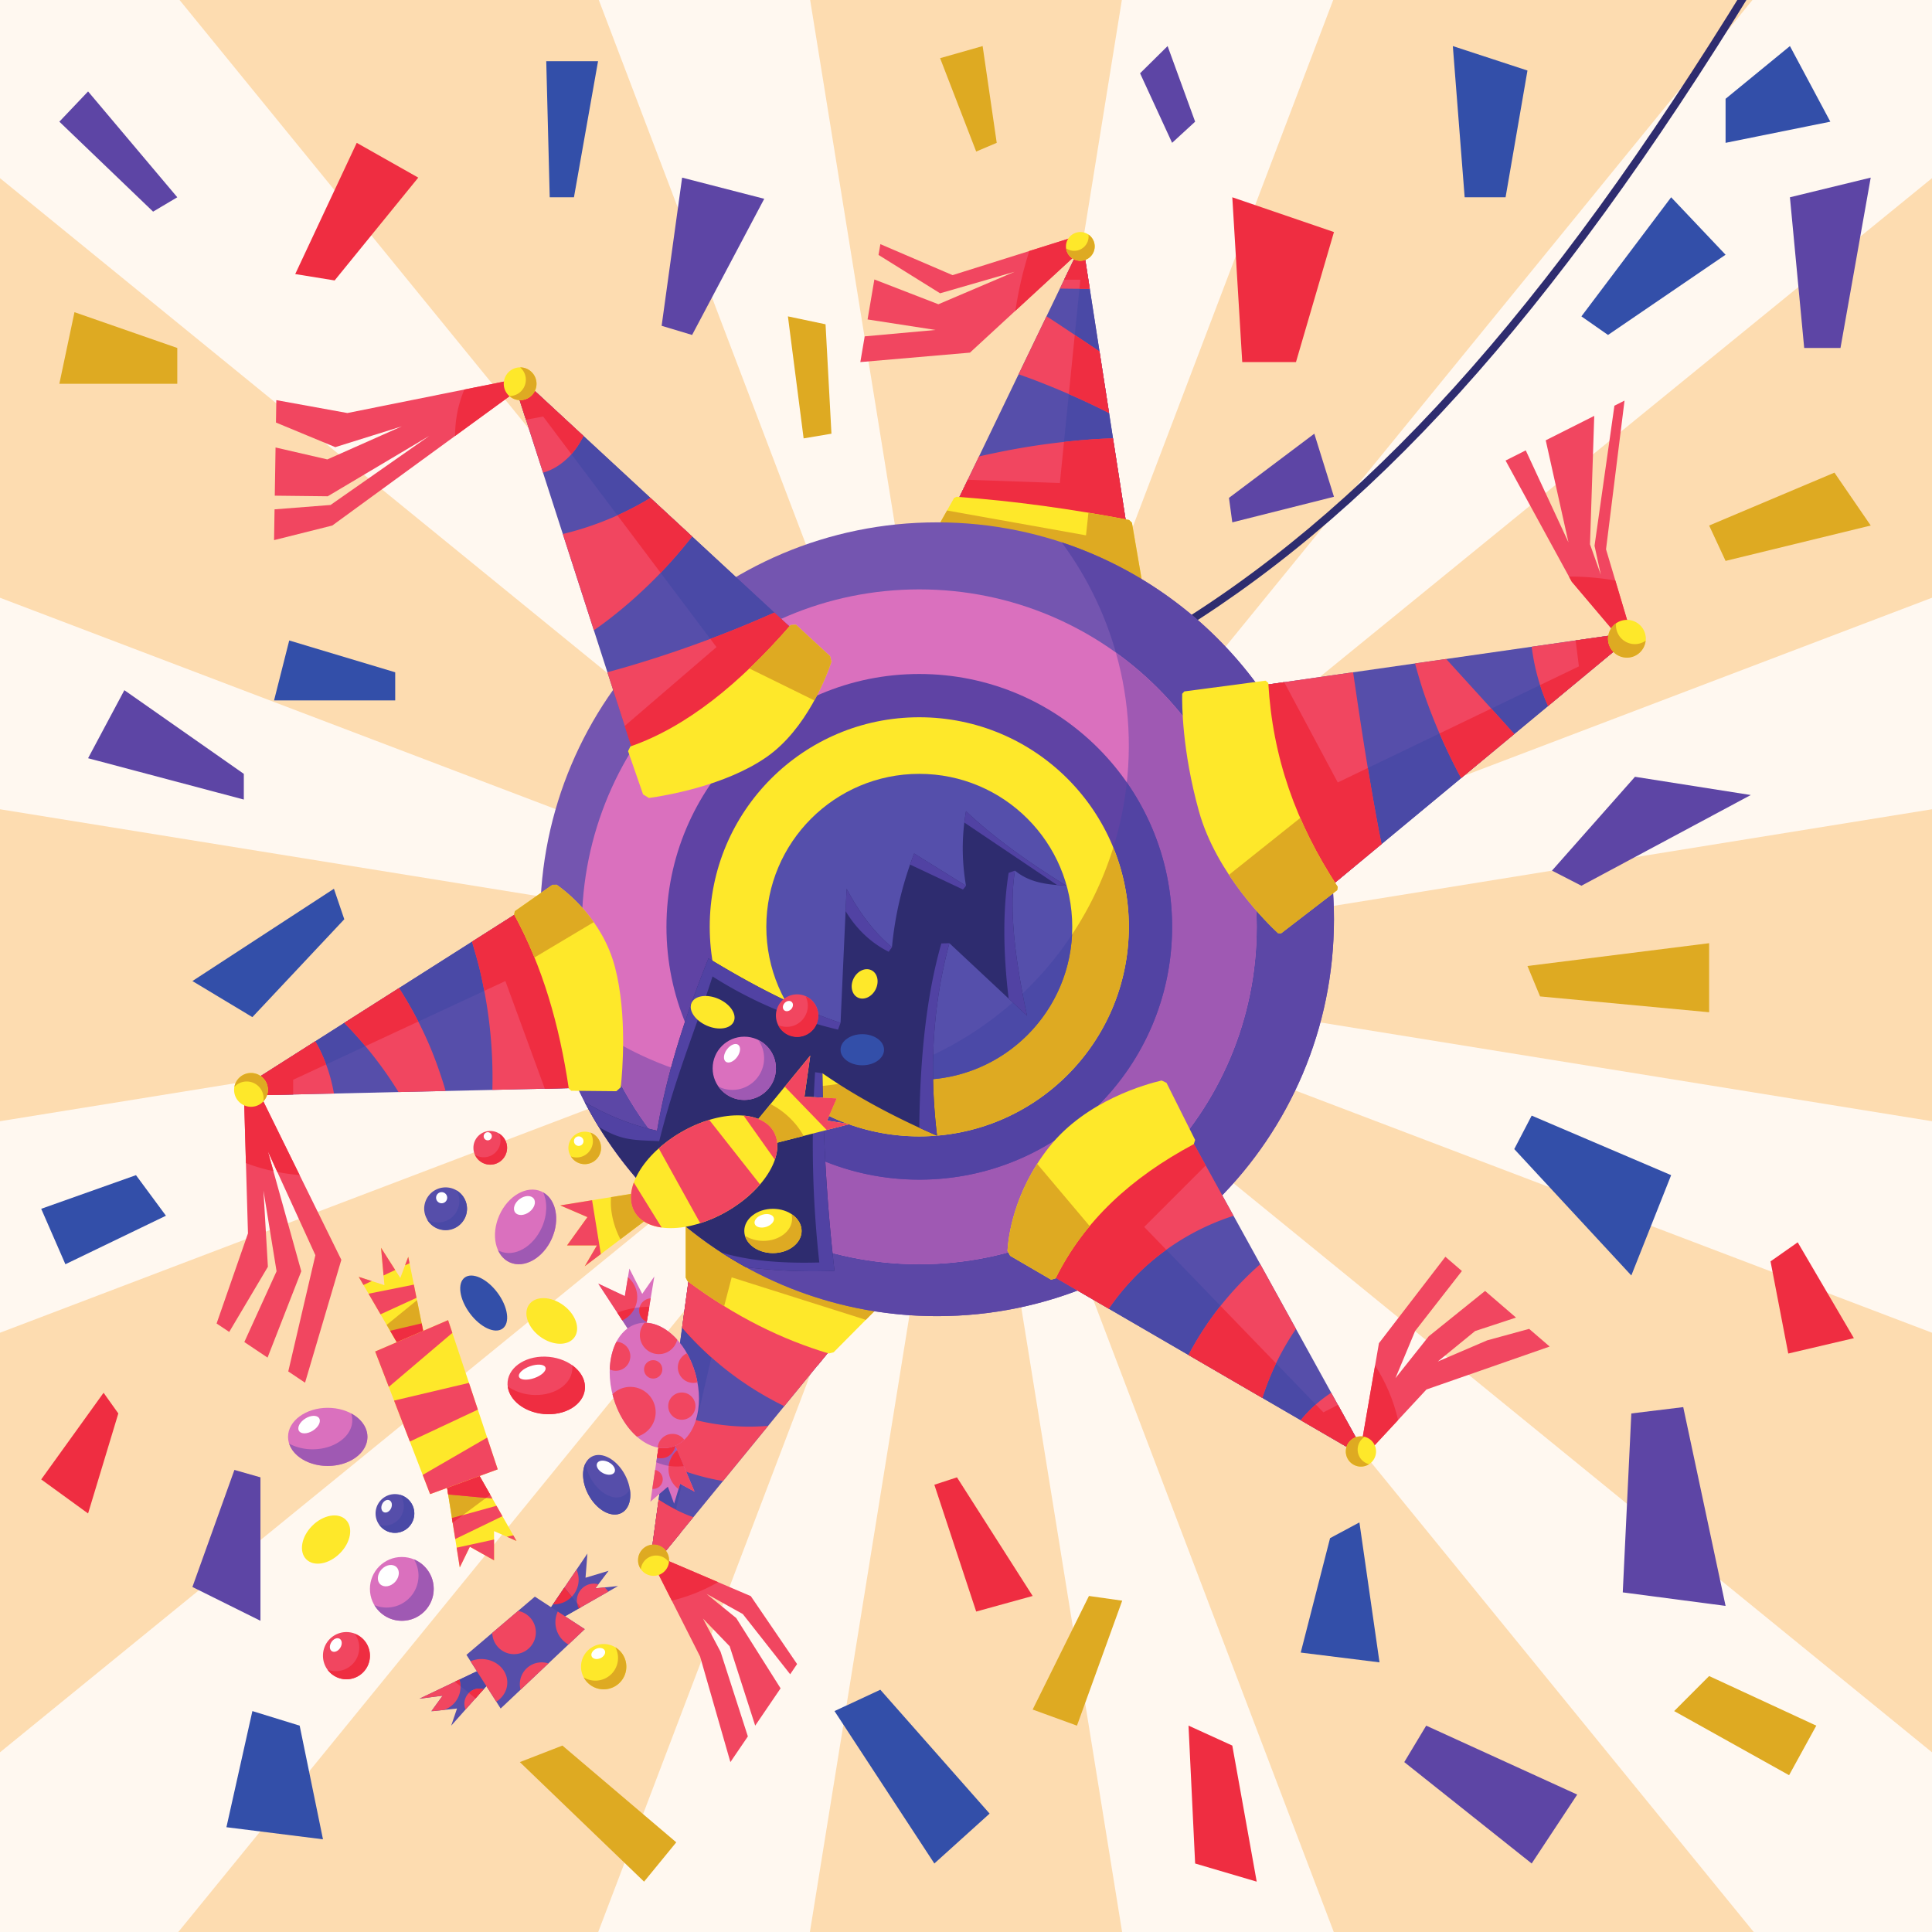 <svg xmlns="http://www.w3.org/2000/svg" height="666.667" width="666.667"><path d="M666.667 666.667H0V0h666.667v666.667" fill="#f7f7f6"/><path d="M666.667 666.667H0V0h666.667v666.667" fill="#fff8f0"/><path d="M333.333-93.665H264.43l68.904 426.734 68.904-426.734h-68.904M119.966-36.493L60.293-2.043l273.04 335.112L179.64-70.945l-59.673 34.452" fill="#fddcb0"/><path d="M-36.23 119.703l-34.453 59.672 404.016 153.694L-1.779 60.03l-34.452 59.674M-93.403 333.07v68.905l426.736-68.906-426.736-68.902v68.902" fill="#fddcb0"/><path d="M-36.23 546.439l34.451 59.673 335.112-273.043-404.016 153.696 34.452 59.674M119.965 702.635l59.674 34.451L333.333 333.07 60.293 668.181l59.672 34.454" fill="#fddcb0"/><path d="M333.333 759.807h68.904l-68.904-426.738-68.904 426.736 68.904.002" fill="#fddcb0"/><path d="M546.701 702.635l59.674-34.454L333.333 333.07l153.695 404.017 59.673-34.451M702.897 546.439l34.452-59.674L333.333 333.07l335.112 273.043 34.452-59.673M760.07 333.07v-68.903l-426.737 68.902 426.736 68.906v-68.906" fill="#fddcb0"/><path d="M702.897 119.703l-34.452-59.674-335.112 273.04L737.35 179.375l-34.452-59.672M546.701-36.493l-59.673-34.452-153.695 404.014L606.375-2.043 546.7-36.493" fill="#fddcb0"/><path d="M602.996-5.668c-69.704 113.565-132.425 182.94-203.37 224.943l1.36 2.293c71.337-42.235 134.34-111.887 204.283-225.84l-2.273-1.396" fill="#2e2c6f"/><path d="M371.35 87.9h2.87l19.18 123.507-74.137-15.404L371.349 87.9" fill="#564eaa"/><path d="M329.765 198.184l63.635 13.223L374.22 87.9h-2.87l-4.149 8.607h5.584l-7.06 70.174-31.79-1.13-13.954 28.958 9.784 3.675" fill="#4a49a6"/><path d="M384.063 151.273c-5.611.123-11.223.599-16.784 1.208-7.7.843-15.356 2.044-22.94 3.612-2.174.45-4.356.906-6.527 1.411l-18.55 38.499 74.138 15.404-9.337-60.134M376.047 99.668L374.22 87.9h-2.87l-5.625 11.673c3.439.07 6.882.087 10.322.095M356.304 130.895c3.047 1.15 6.07 2.365 9.076 3.62a257.675 257.675 0 0117.323 8.008l-3.3-21.243c-4.926-3.31-9.86-6.604-14.807-9.88-1.15-.76-2.304-1.536-3.495-2.23l-9.625 19.974c1.613.577 3.228 1.147 4.828 1.75" fill="#f14660"/><path d="M367.279 152.481l-.127.016-1.427 14.184-31.79-1.13-.104.216-13.85 28.742 9.784 3.675 63.635 13.223-9.337-60.134c-5.611.123-11.223.599-16.784 1.208M368.812 135.988a258.311 258.311 0 0113.89 6.535l-3.3-21.243c-2.84-1.908-5.69-3.799-8.537-5.697l-2.053 20.405M372.785 96.507l-.317 3.144c1.193.008 2.385.014 3.579.017L374.22 87.9h-2.87l-4.149 8.607h5.584" fill="#ef2d41"/><path d="M318.903 190.144l10.309-18.295.82-.432c19.95 1.452 39.81 4.232 59.6 8.019.355.353.613.615.967.967l5.012 29.208c-.651.574-.855.756-1.504 1.332l-74.45-19.095-.754-1.704" fill="#fee82a"/><path d="M318.903 190.144l.754 1.704 74.45 19.095c.649-.576.853-.758 1.504-1.332l-5.011-29.208a662.12 662.12 0 01-.968-.967c-4.68-.896-9.363-1.73-14.052-2.51l-.84 7.803-47.952-8.576-7.885 13.991" fill="#deaa22"/><path d="M370.175 81.9l-41.478 13.043-24.912-10.696-.633 3.724 21.241 13.233 25.696-7.421-26.282 11.204-22.092-8.552-2.344 13.793 23.457 3.628-24.45 2.21-1.507 8.877 37.826-3.262L371.35 87.9l-1.174-6" fill="#f14660"/><path d="M370.175 81.9l-15.008 4.719c-.8 2.533-1.551 5.08-2.203 7.654-1.08 4.275-1.928 8.606-2.595 12.963L371.35 87.9l-1.174-6" fill="#ef2d41"/><path d="M367.828 85.03a4.957 4.957 0 119.914.001 4.957 4.957 0 01-9.914-.002" fill="#fee82a"/><path d="M375.57 80.932c.03.219.067.436.067.663a4.956 4.956 0 01-7.742 4.097c.326 2.421 2.38 4.295 4.89 4.295a4.956 4.956 0 002.786-9.055" fill="#deaa22"/><path d="M323.685 420.39l-95.641 116.85-3.255-1.616 20.68-151.437c34.763 4.06 59.622 17.246 78.216 36.202" fill="#564eaa"/><path d="M241.981 409.727L224.79 535.624l3.255 1.616 6.82-8.333-2.836-2.747 15.012-64.433 35.15 9.361 26.451-32.319-66.66-29.042" fill="#4a49a6"/><path d="M295.03 455.4c-2.743-1.343-5.486-2.685-8.227-4.03-13.136-6.438-26.272-12.878-39.414-19.306-2.642-1.293-5.285-2.587-7.928-3.879l-4.086 29.926c.904 1.049 1.828 2.08 2.77 3.094a109.546 109.546 0 007.347 7.164l1.548-6.642 35.148 9.361 12.841-15.688M234.49 488.44a77.315 77.315 0 01-3.109-1.09l-2.366 17.331a77.806 77.806 0 007.325 2.972l4.09-17.552a79.138 79.138 0 01-5.94-1.661M232.028 526.16l1.216-5.22a60.555 60.555 0 01-5.977-3.46l-2.478 18.144 3.255 1.616 6.82-8.333-2.836-2.747" fill="#ef2d41"/><path d="M236.961 522.67c-3.389-1.406-6.628-3.167-9.694-5.19l-2.478 18.144 3.255 1.616 11.221-13.71c-.769-.28-1.545-.546-2.304-.86M286.803 451.37c-13.136-6.438-26.272-12.878-39.414-19.306-2.642-1.293-5.285-2.587-7.928-3.879l-4.086 29.926a108.848 108.848 0 0014.78 14.205 110.846 110.846 0 0020.478 12.89L295.03 455.4c-2.742-1.343-5.485-2.685-8.226-4.03M256.263 492.252a79.487 79.487 0 01-21.772-3.812 77.315 77.315 0 01-3.11-1.09l-2.366 17.331a77.573 77.573 0 008.425 3.376 80.448 80.448 0 0012.04 2.992l15.585-19.041c-2.914.237-5.842.344-8.802.244" fill="#f14660"/><path d="M237.199 442.025c16.754 12.54 32.945 20.264 48.789 25.022l1.679-.426c4.39-4.422 27.714-27.922 27.596-27.95-.116-.03-62.17-29.816-75.959-36.436l-2.693 1.696v36.921l.588 1.173" fill="#fee82a"/><path d="M305.663 448.463l4.364-12.294c-15.26-7.31-59.364-28.481-70.723-33.933l-2.693 1.695v36.921l.588 1.173a174.582 174.582 0 0012.688 8.667l2.593-9.923 46.281 14.666c2.302-2.322 4.683-4.728 6.902-6.972" fill="#deaa22"/><path d="M248.653 569.986l-6.086-11.478 9.218 9.564 8.808 27.39 8.76-12.877-15.308-24.25-10.26-8.349 12.522 6.957 16.352 20.785 2.393-3.519-15.976-23.44-32.437-13.85-1.85 1.502 16.796 33.21 10.451 36.41 6.028-8.862-9.41-29.193" fill="#f14660"/><path d="M226.639 536.919l-1.85 1.502 7.038 13.916c1.24-.309 2.458-.658 3.642-1.024a60.625 60.625 0 0012.318-5.364l-21.148-9.03" fill="#ef2d41"/><path d="M220.176 538.421a5.347 5.347 0 015.348-5.348 5.346 5.346 0 015.347 5.348 5.347 5.347 0 11-10.695 0" fill="#fee82a"/><path d="M226.404 536.757c1.827 0 3.437.922 4.401 2.318.027-.216.066-.43.066-.654a5.349 5.349 0 10-10.696 0 5.33 5.33 0 00.946 3.031c.327-2.643 2.554-4.695 5.283-4.695" fill="#deaa22"/><path d="M186.393 317.204c0-75.639 61.318-136.957 136.956-136.957 75.64 0 136.956 61.318 136.956 136.957 0 75.64-61.316 136.956-136.956 136.956-75.638 0-136.956-61.316-136.956-136.956" fill="#7455b0"/><path d="M366.34 187.14c18.687 25.253 27.313 57.861 21.277 91.213-11.605 64.128-72.998 106.707-137.126 95.103-24.38-4.412-45.64-16.027-61.998-32.245C199.843 405.4 255.9 454.16 323.35 454.16c75.64 0 136.956-61.316 136.956-136.956 0-60.62-39.388-112.033-93.965-130.064" fill="#5c47a6"/><path d="M200.777 319.812c0-64.304 52.13-116.435 116.435-116.435 64.304 0 116.435 52.131 116.435 116.435 0 64.307-52.131 116.435-116.435 116.435-64.305 0-116.435-52.128-116.435-116.435" fill="#da70be"/><path d="M433.647 319.812c0-38.992-19.171-73.505-48.598-94.635 4.767 16.772 5.883 34.86 2.568 53.176-11.605 64.128-72.998 106.707-137.126 95.103-16.243-2.941-31.091-9.092-44.038-17.656 15.162 46.69 59.015 80.447 110.759 80.447 64.304 0 116.435-52.13 116.435-116.435" fill="#9f59b3"/><path d="M229.97 319.812c0-48.183 39.06-87.243 87.242-87.243 48.183 0 87.241 39.06 87.241 87.243 0 48.184-39.058 87.244-87.241 87.244s-87.243-39.06-87.243-87.244" fill="#5f43a4"/><path d="M404.453 319.812c0-18.524-5.789-35.688-15.634-49.813a120.347 120.347 0 01-1.202 8.354c-11.605 64.128-72.998 106.707-137.126 95.103-.82-.15-1.627-.327-2.44-.492 15.95 20.724 40.988 34.092 69.161 34.092 48.183 0 87.241-39.06 87.241-87.244" fill="#5243a3"/><path d="M244.9 319.812c0-39.936 32.375-72.31 72.312-72.31 39.936 0 72.31 32.374 72.31 72.31 0 39.937-32.374 72.312-72.31 72.312-39.937 0-72.312-32.375-72.312-72.312" fill="#fee82a"/><path d="M389.523 319.812a72.092 72.092 0 00-5.363-27.34c-15.41 49.627-61.727 83.199-113.243 82.881 12.543 10.467 28.68 16.771 46.295 16.771 39.936 0 72.31-32.375 72.31-72.312" fill="#deaa22"/><path d="M264.43 319.812c0-29.15 23.631-52.783 52.782-52.783 29.15 0 52.783 23.632 52.783 52.783 0 29.15-23.632 52.783-52.783 52.783-29.15 0-52.783-23.632-52.783-52.783" fill="#554fab"/><path d="M369.927 322.473c-15.57 23.504-39.147 40.691-66.155 48.39a52.862 52.862 0 0013.44 1.732c28.257 0 51.328-22.206 52.715-50.122" fill="#4b49a7"/><path d="M367.957 305.639c-13.286-8.252-25.213-16.76-34.624-25.739-1.352 7.853-1.62 16.288 0 25.739l-17.897-11.131c-3.759 9.785-6.528 20.39-7.65 32.348-6.365-5.31-11.423-12.23-15.654-20.175l-2.087 46.262c-14.417-4.742-29.742-12.635-45.565-22.258-7.828 19.438-14.304 39.15-17.739 59.475-8.684-1.864-16.996-5.19-24.968-9.853a137.567 137.567 0 0055.692 56.986c10.474 1.218 20.646 1.644 30.494 1.215-2.634-22.66-3.874-45.392-4.174-68.173 11.755 8.19 25.119 15.256 39.564 21.565-2.8-23.192-1.445-45.353 4.262-66.436l26.782 25.044c-3.986-18.796-6.304-36.243-4.173-50.087 5.345 4.391 11.541 4.808 17.737 5.218" fill="#2e2c6f"/><path d="M257.465 437.293c10.474 1.218 20.646 1.644 30.494 1.215-2.634-22.66-3.874-45.392-4.174-68.173l-2.522-.348c-1.384 21.53-1.018 43.393 1.456 65.652-12.234.341-23.734-.418-33.739-3.423 2.763 1.79 5.59 3.485 8.485 5.077M354.393 350.508c-3.986-18.796-6.304-36.243-4.173-50.087l-2.175.783c-2.089 13.173-1.853 27.775 0 43.368l6.348 5.936M323.35 391.9c-2.8-23.192-1.446-45.353 4.26-66.436l-2.782.088c-5.195 18.059-7.376 39.675-7.616 63.581 2.024.936 4.067 1.862 6.137 2.767M291.784 314.4c3.773 6.193 8.69 10.917 14.87 14.021l1.131-1.565c-6.364-5.31-11.422-12.23-15.653-20.175l-.348 7.719M290.045 352.943c-14.417-4.742-29.742-12.635-45.565-22.258-7.828 19.438-14.304 39.15-17.739 59.475-8.684-1.864-16.996-5.19-24.968-9.853a137.103 137.103 0 004.862 8.566c7.837 4.675 11.598 4.49 20.845 4.896 5.396-21.717 12.501-38.48 18.39-56.826 13.473 8.56 27.9 14.692 43.305 18.348l.87-2.348M333.333 279.9a79.057 79.057 0 00-.564 3.939l32.03 21.569c1.05.09 2.104.16 3.158.23-13.286-8.251-25.213-16.76-34.624-25.738M333.333 305.639l-17.897-11.131a133.57 133.57 0 00-1.4 3.824l18.27 8.61 1.027-1.303" fill="#5142a3"/><path d="M191.61 306.681L87.09 373.117l1.337 4.836 123.533-2.836c-.03-31.208-4.454-56.95-20.348-68.436" fill="#564eaa"/><path d="M191.61 306.681L87.09 373.117l1.337 4.836 12.731-.292v-5.066l73.236-34.068 13.599 37.141 23.967-.55c-.03-31.209-4.454-56.951-20.348-68.437" fill="#4a49a6"/><path d="M146.953 357.915a133.645 133.645 0 00-9.264-16.959l-18.888 12.004c7.096 7.224 13.407 15.248 18.708 23.867l16.251-.374c-.656-2.4-1.46-4.774-2.252-7.081a127.586 127.586 0 00-4.555-11.457M115.17 376.97c-.871-4.797-2.335-9.482-4.405-13.9a49.248 49.248 0 00-1.975-3.747L87.09 373.117l1.337 4.836 26.8-.614c-.022-.123-.033-.247-.055-.368M211.959 375.117c-.03-31.208-4.454-56.95-20.348-68.436l-28.732 18.263c1.01 3.47 2.053 6.932 2.869 10.464 1.204 5.22 2.164 10.5 2.861 15.813a160.096 160.096 0 011.288 24.862l42.062-.966" fill="#f14660"/><path d="M165.748 335.408c.497 2.16.944 4.33 1.357 6.51l7.288-3.391 13.599 37.141 23.967-.55c-.03-31.209-4.454-56.951-20.348-68.437l-28.732 18.263c1.01 3.47 2.053 6.932 2.869 10.464M101.157 372.595l11.358-5.283a54.576 54.576 0 00-1.75-4.241 49.248 49.248 0 00-1.975-3.748L87.09 373.117l1.337 4.836 12.731-.292v-5.066M126.086 360.999l18.24-8.487a135.108 135.108 0 00-6.637-11.556l-18.888 12.004a137.111 137.111 0 017.285 8.039" fill="#ef2d41"/><path d="M177.401 315.544c9.852 18.093 15.568 37.941 18.872 60.095l.856.749 15.546.15c.586-.52.942-.833 1.528-1.351.57-5.308 2.266-25.09-1.984-41.418-4.318-16.59-16.951-26.252-20.134-28.465-.534.004-.917.005-1.45.01l-12.97 9.091c-.101.438-.162.704-.264 1.139" fill="#fee82a"/><path d="M204.89 318.203c-5.06-7.159-10.802-11.506-12.806-12.899-.533.004-.916.005-1.45.01l-12.967 9.091c-.103.438-.164.704-.267 1.139a146.928 146.928 0 017.025 14.865l20.464-12.206" fill="#deaa22"/><path d="M88.567 375.361l-4.435.722 1.435 49.512-10.826 31.1 4.352 2.913 13.348-22.49-1.526-26.262 4.521 27.815-11.126 24.428 8.015 5.361 11.633-29.79-11.517-41.38 16.387 35.827-9.357 40.124 5.792 3.876 12.522-42.39-29.218-59.366" fill="#f14660"/><path d="M84.132 376.083l.732 25.252a63.622 63.622 0 007.352 2.302c.704.175 1.414.319 2.123.472l-1.898-6.818 3.254 7.114c2.55.498 5.124.85 7.708 1.102L88.567 375.36l-4.435.722" fill="#ef2d41"/><path d="M80.78 376.083a5.83 5.83 0 1111.661 0 5.83 5.83 0 01-11.661 0" fill="#fee82a"/><path d="M82.63 373.75a5.832 5.832 0 017.768 2.765 5.784 5.784 0 01.457 3.544 5.802 5.802 0 001.586-3.976 5.83 5.83 0 00-5.83-5.831c-2.864 0-5.232 2.067-5.726 4.787a5.777 5.777 0 011.745-1.288" fill="#deaa22"/><path d="M401.275 375.361c-26.168 6.986-46.038 22.592-52.46 56.599l118.593 68.893 1.68-2.641-67.813-122.85" fill="#564eaa"/><path d="M469.088 498.212l-7.416-13.436-5.017 2.573-61.827-63.972 21.232-21.232-14.785-26.784c-26.168 6.984-46.038 22.592-52.46 56.599l118.594 68.893 1.679-2.641" fill="#4a49a6"/><path d="M401.275 375.361c-26.168 6.984-46.038 22.592-52.46 56.599l33.782 19.625a84.552 84.552 0 014.294-5.722 83.464 83.464 0 0111.67-11.623 82.997 82.997 0 0127.095-14.71zm33.598 60.868c-.856.751-1.701 1.512-2.533 2.29-7.012 6.553-13.181 13.996-18.265 22.14a104.175 104.175 0 00-3.959 6.912l25.473 14.798c1.442-4.46 3.172-8.821 5.272-13.034a92.46 92.46 0 016.334-10.786zm13.964 53.836a45.5 45.5 0 018.099-7.784c.79-.59 1.601-1.148 2.428-1.686l9.724 17.617-1.679 2.641-18.572-10.788" fill="#f14660"/><path d="M421.172 450.636a108.354 108.354 0 00-7.097 10.023 104.175 104.175 0 00-3.959 6.912l25.473 14.798a94.577 94.577 0 014.742-11.91l-19.159-19.823M386.89 445.863a83.464 83.464 0 0111.671-11.623 83.057 83.057 0 013.896-2.967l-7.629-7.896 21.232-21.232-14.785-26.784c-26.168 6.984-46.038 22.592-52.46 56.599l33.782 19.625a84.552 84.552 0 014.294-5.722M461.672 484.776l-5.017 2.573-2.606-2.694a45.313 45.313 0 00-5.212 5.41l18.572 10.788 1.679-2.641-7.416-13.436" fill="#ef2d41"/><path d="M364.24 441.121c9.85-19.856 26.127-34.813 47.695-46.316l.465-1.449-9.876-19.717-1.687-.794c-5.129 1.184-26.006 6.839-38.749 22.88-12.459 15.684-14.196 31.559-14.439 35.892l.924 1.714 14.147 8.252 1.52-.462" fill="#fee82a"/><path d="M357.892 401.61c-8.673 13.598-10.03 26.217-10.243 30.007l.924 1.714 14.147 8.252 1.52-.462c3.239-6.528 7.184-12.516 11.77-18.036l-18.118-21.474" fill="#deaa22"/><path d="M527.656 458.548l-14.481 3.96-17.043 7.304 12.87-10.513 14.122-4.651-10.676-9.192-19.445 15.661-11.48 14.435 6.782-16.253 16.15-20.722-5.707-4.912-22.924 29.828-6.213 35.924 3.617.502 18.992-20.456 42.517-14.82-7.081-6.095" fill="#f14660"/><path d="M482.432 490.005c-1.51-6.669-4.235-13.056-7.939-18.822l-4.882 28.234 3.617.502 9.204-9.914" fill="#ef2d41"/><path d="M464.395 500.853a5.216 5.216 0 1110.432 0 5.216 5.216 0 01-10.432 0" fill="#fee82a"/><path d="M468.481 500.201c0-1.846.966-3.46 2.412-4.386a5.223 5.223 0 00-1.282-.178 5.216 5.216 0 000 10.432c1.034 0 1.993-.309 2.804-.829-2.258-.573-3.934-2.603-3.934-5.039" fill="#deaa22"/><path d="M409.175 240.247l149.48-21.391 1.302 3.39-117.652 97.566c-22.858-26.501-32.252-53.025-33.13-79.565" fill="#564eaa"/><path d="M442.305 319.812l117.652-97.565-1.302-3.391-14.956 2.14 1.129 8.947-83.21 40.056-18.49-34.611-33.953 4.859c.878 26.54 10.272 53.064 33.13 79.565" fill="#4a49a6"/><path d="M516.672 246.79c-4.668-5.145-9.345-10.28-14.021-15.415-1.207-1.326-2.412-2.659-3.626-3.986l-10.74 1.538c.58 2.196 1.214 4.378 1.875 6.564 1.13 3.737 2.465 7.422 3.884 11.058a198.043 198.043 0 009.941 21.563c.068.127.143.25.212.376l18.323-15.195c-1.947-2.17-3.89-4.344-5.848-6.504M469.267 247.852c-.807-5.285-1.563-10.579-2.356-15.867l-57.736 8.262c.878 26.54 10.272 53.064 33.13 79.565l34.432-28.553c-.492-2.362-.954-4.731-1.396-7.102-2.237-12.066-4.225-24.173-6.074-36.305M558.655 218.856l-30.123 4.31c.745 5.98 2.201 11.886 4.408 17.494.392.996.81 1.98 1.248 2.959l25.77-21.372-1.303-3.391" fill="#f14660"/><path d="M516.672 246.79l-2.084-2.29-17.843 8.588a197.634 197.634 0 007.24 15.024c.068.127.143.25.212.376l12.06-10 6.263-5.195c-1.947-2.17-3.89-4.344-5.848-6.504M544.828 229.943l-13.404 6.453a68.9 68.9 0 001.516 4.264c.392.996.81 1.98 1.248 2.959l25.77-21.372-1.303-3.391-14.956 2.14 1.129 8.947M475.341 284.157a1013.924 1013.924 0 01-3.349-19.152L461.617 270l-18.489-34.611-33.953 4.859c.878 26.54 10.272 53.064 33.13 79.565l34.432-28.553c-.492-2.362-.954-4.731-1.396-7.102" fill="#ef2d41"/><path d="M437.644 235.657c1.472 25.592 9.433 48.24 23.973 70.375l-.186 1.123-19.35 14.889c-.408-.016-.666-.027-1.074-.041-3.29-3.047-21.314-20.486-27.31-42.103-5.826-21.01-5.84-37.015-5.761-40.507l.73-.805 28.035-3.716c.375.312.57.473.943.785" fill="#fee82a"/><path d="M461.617 306.032c-5.142-7.828-9.444-15.723-12.944-23.787l-24.598 19.626c7.042 10.68 14.873 18.225 16.932 20.132.408.014.666.025 1.074.041l19.35-14.89.186-1.122" fill="#deaa22"/><path d="M554.185 189.535l6.386-51.302-3.494 1.762-6.857 48.34 2.173 10-3.738-10.523 1.464-44.31-16.739 8.433 7.839 35.205-14.734-31.732-6.964 3.51 22.839 41.8 18.241 21.542 2.314-3.425-8.73-29.3" fill="#f14660"/><path d="M562.915 218.835l-5.516-18.516a91.385 91.385 0 00-13.292-1.335 87.23 87.23 0 00-2.707-.024l.96 1.757 18.241 21.543 2.314-3.425" fill="#ef2d41"/><path d="M554.872 220.421a6.52 6.52 0 1113.043 0 6.522 6.522 0 01-13.043 0" fill="#fee82a"/><path d="M564.132 222.26a6.522 6.522 0 01-6.521-6.523c0-.228.044-.445.066-.668a6.514 6.514 0 00-2.806 5.352 6.522 6.522 0 006.522 6.522c3.374 0 6.115-2.571 6.454-5.854a6.484 6.484 0 01-3.715 1.171" fill="#deaa22"/><path d="M181.87 132.421l-3.825 1.739 45.218 140.175c30.797-4.107 53.396-17.344 61.604-46.608L181.87 132.42" fill="#564eaa"/><path d="M223.263 274.335c30.797-4.107 53.396-17.344 61.604-46.608L181.87 132.42l-3.826 1.739 3.442 10.67 5.932-1.103 59.812 79.564-31.656 27.212 7.688 23.832" fill="#4a49a6"/><path d="M284.867 227.727L267.2 211.38a419.17 419.17 0 01-14.37 6.08 411.632 411.632 0 01-35.486 12.317c-2.573.764-5.16 1.483-7.75 2.188l13.668 42.37c30.797-4.107 53.396-17.344 61.604-46.608M196.585 157.367c1.976-2.051 3.512-4.412 4.751-6.935l-19.465-18.01-3.826 1.738 9.332 28.932c3.522-.91 6.764-3.187 9.208-5.725M224.02 201.627a162.389 162.389 0 0014.8-16.508l-14.393-13.32c-.483.296-.954.606-1.444.894a105.545 105.545 0 01-23.076 10.035 113.653 113.653 0 01-5.699 1.539l10.72 33.232c6.793-4.739 13.159-10.114 19.092-15.872" fill="#f14660"/><path d="M232.844 179.588l-8.417-7.79c-.483.297-.954.607-1.444.895a105.115 105.115 0 01-9.939 5.12l14.919 19.847a164.58 164.58 0 0010.857-12.541l-5.976-5.531M187.419 143.727l9.753 12.973c1.688-1.893 3.055-4.01 4.164-6.268l-19.465-18.01-3.826 1.738 3.442 10.67 5.932-1.103M267.201 211.38a419.17 419.17 0 01-14.37 6.08 394.015 394.015 0 01-7.738 2.988l2.138 2.843-31.656 27.212 7.688 23.832c30.797-4.107 53.396-17.344 61.604-46.608L267.2 211.38" fill="#ef2d41"/><path d="M217.515 257.577c19.425-6.753 37.733-21.685 55.318-41.897.719-.041 1.111-.064 1.83-.107l11.758 10.854.484 1.886c-1.585 4.718-8.534 23.31-22.476 32.978-14.176 9.83-34.792 13.27-40.514 14.065-.762-.467-1.26-.775-2.02-1.243l-5.17-14.92.79-1.616" fill="#fee82a"/><path d="M281.001 241.692c3.251-5.939 5.164-11.175 5.904-13.379l-.484-1.886-11.758-10.854c-.719.043-1.111.066-1.83.107-4.694 5.396-9.444 10.401-14.249 14.99l22.417 11.022" fill="#deaa22"/><path d="M178.828 130.681l-58.957 11.842-24.522-4.451-.125 7.733 20.473 8.486 22.956-7.174-25.695 11.412-17.873-4.121-.27 16.63 18.274.209 35.086-20.87-34.108 23.87-19.328 1.509-.172 10.621 20.087-5.036L180 133.681l-1.173-3" fill="#f14660"/><path d="M178.828 130.681l-18.608 3.738a41.187 41.187 0 00-2.219 6.992 42.13 42.13 0 00-.966 9.021L180 133.682l-1.173-3" fill="#ef2d41"/><path d="M173.828 132.421a5.651 5.651 0 015.652-5.652 5.651 5.651 0 110 11.304 5.652 5.652 0 01-5.652-5.652" fill="#fee82a"/><path d="M179.485 126.77c1.192 1.035 1.963 2.545 1.963 4.249a5.654 5.654 0 01-5.653 5.653l-.006-.001c.994.862 2.274 1.401 3.691 1.401a5.651 5.651 0 00.005-11.303" fill="#deaa22"/><path d="M258.72 389.725l20.87-25.478-2 14.174 11.13.608-3.305 7.652 7.738 1.219-31.912 8.173-2.521-6.348" fill="#fee82a"/><path d="M270.804 374.973l14.467 14.946 7.884-2.019-7.74-1.219 3.305-7.652-11.13-.608 2-14.174-8.786 10.726" fill="#f14660"/><path d="M274.575 387.957a28.499 28.499 0 00-6.082-5.454 27.717 27.717 0 00-2.614-1.518l-7.159 8.742 2.521 6.345 16.063-4.113a26.61 26.61 0 00-2.73-4.002" fill="#deaa22"/><path d="M221.35 411.377l-28.043 4.566 9.39 4.044-7.044 9.782h10.306l-4.186 7.174 23.62-17.87-4.044-7.696" fill="#fee82a"/><path d="M207.325 432.741l-3.021-18.589-10.997 1.79 9.39 4.045-7.044 9.782h10.306l-4.186 7.174 5.552-4.202" fill="#f14660"/><path d="M221.35 411.377l-10.502 1.71a23.2 23.2 0 00.217 5.422 29.276 29.276 0 003.02 9.118l11.308-8.555-4.044-7.695" fill="#deaa22"/><path d="M218.975 418.181c-4.358-7.548 2.852-19.869 16.104-27.52 13.25-7.65 27.526-7.734 31.884-.186 4.358 7.548-2.851 19.87-16.103 27.521-13.252 7.65-27.527 7.735-31.885.185" fill="#fee82a"/><path d="M256.595 384.961l10.777 15.206c1.215-3.559 1.179-6.943-.41-9.692-1.887-3.271-5.643-5.104-10.367-5.514M218.708 408.061c-1.368 3.716-1.384 7.262.267 10.12 1.746 3.026 5.102 4.803 9.332 5.382l-9.599-15.502M244.741 386.44c-3.177.964-6.449 2.365-9.662 4.221a46.581 46.581 0 00-7.766 5.614l14.308 25.801a46.475 46.475 0 009.239-4.08c4.616-2.665 8.476-5.901 11.392-9.3l-17.51-22.256" fill="#f14660"/><path d="M139.176 467.047l-15.392-26.452 8.87 2.869-1.174-12.912 6.652 10.435 2.739-7.306 6.13 30.392-7.825 2.974" fill="#fee82a"/><path d="M139.175 467.047l7.826-2.975-3.11-15.42-10.463 8.517 5.747 9.878" fill="#deaa22"/><path d="M128.277 442.05l-4.492-1.455 1.631 2.805zM131.48 430.552l.87 9.572 4.022-1.897z" fill="#f14660"/><path d="M146.747 462.81l-1.244-6.169-10.892 2.56 4.15 7.135 7.986-3.525" fill="#ef2d41"/><path d="M143.725 447.832l-.918-4.553-15.638 3.134 4.136 7.107 12.42-5.688M139.77 436.621l1.546-.73-.445-2.21z" fill="#f14660"/><path d="M152.741 503.725l5.912 37.13 3.479-7.13 8.348 4.696v-10.086l7.739 3.39-17.391-30.608-8.087 2.608" fill="#fee82a"/><path d="M169.168 515.795l-8.34-14.678-8.087 2.61 3.458 21.709 12.969-9.641" fill="#deaa22"/><path d="M173.367 523.185l-2.04-3.59-15.383 4.246 1.15 7.223 16.273-7.879M161.707 502.664l-8.8 2.101 1.738 10.915 15.263 1.419-8.201-14.435M170.48 538.421v-7.177l-12.91 2.81 1.083 6.802 3.479-7.13 8.348 4.695M178.219 531.727l-1.095-1.928-2.205.48z" fill="#f14660"/><path d="M159.761 522.788l-3.817 1.053.255 1.595zM152.907 504.765l1.738 10.915 13.046 1.213 1.477-1.098-7.461-13.131-8.8 2.101" fill="#ef2d41"/><path d="M129.457 466.36l18.956 49.204 23.338-8.544-17.131-51.487-25.163 10.827" fill="#fee82a"/><path d="M171.75 507.02l-3.647-10.964-22.242 12.884 2.552 6.624 23.338-8.544M156.085 459.933l-1.465-4.4-25.163 10.827 4.702 12.205 21.926-18.632M164.893 486.41l-3.068-9.22-25.844 6.106 5.443 14.127 23.47-11.014" fill="#f14660"/><path d="M218.085 460.713l-11.632-17.77 9.158 4.304 1.565-9.522 4.435 8.739 4.18-6-3.138 18.783-4.568 1.466" fill="#da70be"/><path d="M221.892 450.995c-2.07.16-4.13.496-6.13 1.056-.93.26-1.846.572-2.747.916l5.07 7.746 4.568-1.466 1.392-8.334c-.717.006-1.436.027-2.153.082" fill="#9f59b3"/><path d="M216.683 440.727l-1.072 6.52-9.158-4.304 8.286 12.657c3.034-1.412 5.144-4.48 5.144-8.048a8.863 8.863 0 00-3.2-6.825M224.53 448.01c-2.21.135-3.966 1.953-3.966 4.198a4.228 4.228 0 002.613 3.904l1.354-8.101" fill="#f14660"/><path d="M215.761 452.05c-.929.26-1.845.573-2.746.917l1.724 2.633a8.902 8.902 0 004.286-4.26c-1.1.177-2.19.41-3.264.71M220.728 451.11a4.143 4.143 0 00-.164 1.098 4.228 4.228 0 002.613 3.904l.868-5.199c-.717.006-1.436.027-2.153.082a38.2 38.2 0 00-1.164.116" fill="#ef2d41"/><path d="M227.443 497.952l-3.012 20.221 6.022-5.162 2.152 5.845 2.083-6.85 4.996 2.726-7.627-18.072-4.614 1.292" fill="#da70be"/><path d="M235.952 505.888l-3.895-9.228-4.614 1.292-.991 6.641c.83.328 1.67.624 2.528.858 2.27.614 4.641.721 6.972.437" fill="#9f59b3"/><path d="M233.656 500.45a8.566 8.566 0 00.481 13.37l.551-1.813 4.996 2.725-6.028-14.283" fill="#f14660"/><path d="M233.008 498.913l-.95-2.253-4.615 1.292-.755 5.06a5.09 5.09 0 001.313.192c2.536 0 4.622-1.861 5.007-4.29M226.063 507.219l-.975 6.537c.093.008.183.028.279.028a3.319 3.319 0 00.696-6.565" fill="#f14660"/><path d="M230.759 505.824c1.716.267 3.465.275 5.193.064l-2.296-5.439a8.557 8.557 0 00-2.897 5.375M233.008 498.913l-.95-2.253-4.615 1.292-.755 5.06a5.09 5.09 0 001.313.192c2.536 0 4.622-1.861 5.007-4.29" fill="#ef2d41"/><path d="M211.599 482.067c-3.314-11.742.356-23.052 8.193-25.263 7.839-2.212 16.879 5.513 20.19 17.256 3.313 11.74-.357 23.05-8.194 25.263-7.837 2.21-16.877-5.515-20.19-17.256" fill="#da70be"/><path d="M227.35 467.265c3.073 0 5.631-2.122 6.34-4.976-3.325-3.712-7.349-5.89-11.277-5.841-.994 1.148-1.617 2.627-1.617 4.265a6.552 6.552 0 006.553 6.552M226.244 487.307a8.742 8.742 0 00-14.885-6.216c.081.325.148.649.24.977 1.624 5.757 4.63 10.54 8.192 13.667 3.716-1.007 6.453-4.394 6.453-8.428M232.057 494.785c-2.688 0-4.872 2.064-5.11 4.691 1.624.315 3.257.293 4.841-.153 1.639-.464 3.084-1.344 4.332-2.523-.943-1.217-2.403-2.015-4.063-2.015M210.412 472.552a4.97 4.97 0 002.068.456 5.021 5.021 0 005.021-5.021c0-2.69-2.117-4.864-4.773-4.998-1.395 2.658-2.196 5.951-2.316 9.563M239.983 474.06a32.025 32.025 0 00-2.956-7.088c-1.84.85-3.124 2.7-3.124 4.86a5.363 5.363 0 005.362 5.363c.483 0 .942-.084 1.386-.204a32.46 32.46 0 00-.668-2.931M235.375 480.508a4.697 4.697 0 100 9.392 4.697 4.697 0 000-9.392M222.25 472.552a3.142 3.142 0 106.286 0 3.144 3.144 0 10-6.287 0" fill="#f14660"/><path d="M188.219 557.464l14.478-21.39-.652 8.347 7.956-2.392-4.565 6.044 7.827-.782-23.087 13.173-1.957-3" fill="#564eaa"/><path d="M191.13 553.61a8.546 8.546 0 007.818-11.995l-8.11 11.98c.098.003.194.014.293.014" fill="#f14660"/><path d="M208.587 547.759l-3.151.313 1.047-1.386a5.867 5.867 0 00-1.546-.23 5.88 5.88 0 00-5.88 5.881c0 .968.256 1.87.672 2.675l10.171-5.803a5.866 5.866 0 00-1.313-1.45" fill="#f14660"/><path d="M194.748 547.817l-6.53 9.647 1.957 3 10.153-5.792-5.58-6.855" fill="#4a49a6"/><path d="M199.73 555.012l.598-.34-1.183-1.453c.098.64.299 1.238.584 1.793M194.748 547.817l-3.91 5.778c.098.003.194.014.293.014 2.432 0 4.62-1.02 6.176-2.65l-2.559-3.142" fill="#ef2d41"/><path d="M167.87 575.117l-23.129 11.043 8-1.043-3.913 5.392 8.87-.957-2 5.912 14-15.739-1.827-4.608" fill="#564eaa"/><path d="M167.87 575.117l-10.85 5.18 7.06 5.744 5.617-6.314-1.826-4.61" fill="#4a49a6"/><path d="M149.51 590.434l3.694-.398c3.32-1.135 5.71-4.273 5.71-7.976 0-.867-.13-1.703-.374-2.49l-13.799 6.59 8-1.043-3.797 5.23c.187.036.375.065.565.087M165.48 582.66a5.24 5.24 0 00-4.837 7.245l6.25-7.028a5.172 5.172 0 00-1.413-.217" fill="#f14660"/><path d="M158.54 579.57l-1.52.727 1.883 1.532a8.378 8.378 0 00-.363-2.258M165.48 582.66c-1.439 0-2.74.581-3.688 1.52l2.288 1.861 2.813-3.164a5.172 5.172 0 00-1.413-.217" fill="#ef2d41"/><path d="M184.567 550.943l-23.612 20.086 11.805 18.523 29.013-27.392-17.206-11.217" fill="#564eaa"/><path d="M171.259 587.195c2.292-1.466 3.792-3.88 3.792-6.616 0-4.472-4.002-8.1-8.938-8.1-1.342 0-2.61.276-3.753.757l8.899 13.959M177.379 570.79a7.524 7.524 0 001.396-14.918l-8.912 7.581c.101 4.067 3.424 7.336 7.516 7.336M192.464 556.09a8.813 8.813 0 00-.812 3.685 8.822 8.822 0 004.501 7.69l5.62-5.305-9.309-6.07M186.903 573.624a7.527 7.527 0 00-7.527 7.528c0 .663.093 1.301.255 1.915l9.604-9.069a7.506 7.506 0 00-2.332-.374" fill="#f14660"/><path d="M256.828 424.757c0-4.22 4.427-7.64 9.887-7.64 5.461 0 9.888 3.42 9.888 7.64 0 4.219-4.427 7.64-9.888 7.64-5.46 0-9.887-3.421-9.887-7.64" fill="#fee82a"/><path d="M260.425 422.297c-.364-1.154.812-2.557 2.628-3.13 1.816-.575 3.586-.104 3.951 1.052.365 1.154-.81 2.557-2.627 3.132-1.817.574-3.585.104-3.952-1.054" fill="#fff"/><path d="M273.09 418.921c.146.524.229 1.067.229 1.626 0 4.218-4.427 7.638-9.888 7.638-2.43 0-4.652-.678-6.374-1.802.964 3.437 4.92 6.014 9.658 6.014 5.461 0 9.888-3.421 9.888-7.64 0-2.342-1.367-4.434-3.514-5.836" fill="#deaa22"/><path d="M175.903 435.595c-4.995-2.228-6.602-9.511-3.59-16.264 3.014-6.755 9.506-10.424 14.502-8.195 4.996 2.228 6.602 9.51 3.589 16.265-3.013 6.754-9.505 10.423-14.501 8.194" fill="#da70be"/><path d="M187.432 411.464c1.499 3.285 1.455 7.783-.459 12.073-3.013 6.754-9.505 10.423-14.5 8.196-.216-.097-.416-.214-.618-.329.861 1.887 2.226 3.379 4.048 4.192 4.996 2.228 11.488-1.441 14.501-8.195 2.883-6.464 1.527-13.397-2.972-15.937" fill="#9f59b3"/><path d="M184.173 413.599c-.917-1.234-3.097-1.163-4.87.154-1.772 1.319-2.466 3.387-1.548 4.62.917 1.234 3.097 1.164 4.869-.153 1.773-1.319 2.467-3.388 1.55-4.621" fill="#fff"/><path d="M196.135 396.072a5.64 5.64 0 0111.279 0 5.64 5.64 0 11-11.28 0" fill="#fee82a"/><path d="M203.723 390.8c.537.864.862 1.877.862 2.97a5.64 5.64 0 01-5.64 5.638c-.688 0-1.338-.14-1.948-.367.995 1.599 2.755 2.672 4.776 2.672a5.641 5.641 0 005.64-5.641c0-2.425-1.541-4.476-3.69-5.272" fill="#deaa22"/><path d="M198.053 393.77a1.644 1.644 0 113.289-.003 1.644 1.644 0 01-3.289.002" fill="#fff"/><path d="M163.359 396.073a5.81 5.81 0 1111.62.001 5.81 5.81 0 01-11.62 0" fill="#f14660"/><path d="M172.183 391.13c.333.733.53 1.54.53 2.395a5.81 5.81 0 01-5.809 5.811 5.752 5.752 0 01-3.015-.867 5.798 5.798 0 005.279 3.414 5.81 5.81 0 005.81-5.811c0-2.099-1.126-3.921-2.795-4.943" fill="#ef2d41"/><path d="M166.904 392.124a1.402 1.402 0 112.803 0 1.402 1.402 0 01-2.803 0" fill="#fff"/><path d="M146.37 417.117a7.39 7.39 0 1114.78 0 7.391 7.391 0 01-14.78 0" fill="#564eaa"/><path d="M157.515 410.76a7.345 7.345 0 01.992 3.685c0 4.082-3.31 7.391-7.391 7.391a7.33 7.33 0 01-3.755-1.033 7.382 7.382 0 006.399 3.705c4.081 0 7.39-3.31 7.39-7.39a7.38 7.38 0 00-3.635-6.358" fill="#4a49a6"/><path d="M150.48 413.29a1.913 1.913 0 113.827 0 1.913 1.913 0 01-3.827 0" fill="#fff"/><path d="M175.163 476.78c.525-5.445 6.917-9.284 14.28-8.576 7.361.708 12.904 5.697 12.38 11.141-.524 5.446-6.918 9.284-14.279 8.576-7.363-.708-12.905-5.697-12.381-11.141" fill="#f14660"/><path d="M197.437 471.088c.066.536.091 1.079.038 1.628-.524 5.444-6.918 9.284-14.279 8.573-3.095-.297-5.859-1.357-7.995-2.884.59 4.779 5.723 8.879 12.343 9.516 7.361.708 13.755-3.13 14.279-8.576.304-3.156-1.44-6.152-4.386-8.257" fill="#ef2d41"/><path d="M188.223 471.887c-.396-1.132-2.763-1.335-5.286-.452-2.522.881-4.246 2.513-3.85 3.644.394 1.133 2.76 1.334 5.282.453 2.524-.881 4.248-2.513 3.854-3.645" fill="#fff"/><path d="M99.393 495.815c0-5.539 6.132-10.028 13.696-10.028s13.695 4.489 13.695 10.028c0 5.538-6.131 10.029-13.695 10.029s-13.696-4.49-13.696-10.03" fill="#da70be"/><path d="M121.177 487.735a7.49 7.49 0 01.39 2.34c0 5.54-6.132 10.029-13.696 10.029-3.029 0-5.82-.728-8.088-1.948 1.443 4.408 6.845 7.688 13.306 7.688 7.564 0 13.696-4.49 13.696-10.03 0-3.32-2.214-6.254-5.608-8.08" fill="#9f59b3"/><path d="M103.176 493.767c-.724-1.151.245-3.064 2.167-4.272 1.92-1.208 4.064-1.256 4.788-.104.724 1.15-.246 3.064-2.166 4.272-1.921 1.208-4.065 1.254-4.789.104" fill="#fff"/><path d="M129.597 522.247a6.683 6.683 0 1113.367 0 6.683 6.683 0 01-13.367 0" fill="#564eaa"/><path d="M138.056 515.833a6.628 6.628 0 011.288 3.914 6.683 6.683 0 01-6.683 6.684c-.62 0-1.207-.111-1.776-.27 1.214 1.672 3.172 2.77 5.396 2.77a6.683 6.683 0 006.683-6.684c0-3.071-2.084-5.632-4.908-6.414" fill="#4a49a6"/><path d="M131.865 519.024c.533-1.136 1.655-1.735 2.506-1.336.85.4 1.106 1.645.572 2.781-.534 1.138-1.656 1.736-2.506 1.336-.85-.4-1.106-1.644-.572-2.781" fill="#fafaf9"/><path d="M127.647 548.27c0-6.08 4.928-11.007 11.006-11.007 6.079 0 11.007 4.926 11.007 11.006 0 6.078-4.928 11.007-11.007 11.007-6.078 0-11.006-4.93-11.006-11.007" fill="#da70be"/><path d="M142.865 538.1a10.949 10.949 0 011.546 5.605c0 6.079-4.928 11.007-11.007 11.007a10.98 10.98 0 01-4.21-.839c1.917 3.231 5.43 5.403 9.46 5.403 6.078 0 11.007-4.928 11.007-11.007 0-4.588-2.808-8.516-6.796-10.169" fill="#9f59b3"/><path d="M131.667 541.545c1.528-1.652 3.813-2.024 5.102-.83 1.29 1.192 1.096 3.499-.432 5.15-1.528 1.651-3.812 2.024-5.102.83-1.289-1.192-1.096-3.5.432-5.15" fill="#fff"/><path d="M111.449 571.361a8.1 8.1 0 1116.199.001 8.1 8.1 0 01-16.2 0" fill="#f14660"/><path d="M122.41 563.792a8.053 8.053 0 011.56 4.765 8.098 8.098 0 01-8.099 8.099 8.069 8.069 0 01-2.862-.53 8.078 8.078 0 006.539 3.334c4.473 0 8.1-3.625 8.1-8.099 0-3.463-2.18-6.41-5.238-7.569" fill="#ef2d41"/><path d="M114.335 566.664c.75-1.181 2.045-1.704 2.893-1.166.85.538.93 1.933.18 3.116-.75 1.18-2.045 1.703-2.893 1.165-.85-.539-.93-1.934-.18-3.115" fill="#fff"/><path d="M203.008 515.679c-2.832-5.366-2.287-11.214 1.216-13.06 3.503-1.848 8.637 1.004 11.468 6.37 2.83 5.366 2.287 11.214-1.216 13.062-3.503 1.848-8.637-1.004-11.468-6.372" fill="#564eaa"/><path d="M215.137 516.164c-3.502 1.847-8.637-1.005-11.468-6.372a15.82 15.82 0 01-1.641-4.837c-1.343 2.688-1.076 6.83.98 10.724 2.83 5.368 7.965 8.22 11.468 6.372 2.45-1.294 3.448-4.548 2.857-8.224-.506 1.016-1.236 1.829-2.196 2.337" fill="#4a49a6"/><path d="M206.059 504.912c.533-1.044 2.31-1.203 3.966-.356 1.658.847 2.568 2.38 2.035 3.424-.535 1.044-2.31 1.204-3.968.357-1.656-.846-2.567-2.381-2.033-3.425" fill="#fff"/><path d="M216.123 575.117a7.817 7.817 0 10-15.635 0 7.817 7.817 0 0015.635 0" fill="#fee82a"/><path d="M212.339 568.43a7.817 7.817 0 01-6.892 11.504 7.78 7.78 0 01-4.032-1.13 7.817 7.817 0 0014.708-3.687c0-2.84-1.52-5.319-3.784-6.688" fill="#deaa22"/><path d="M204.165 571.56c-.394-.903.304-2.079 1.559-2.626 1.255-.546 2.59-.258 2.984.643.393.904-.304 2.079-1.56 2.626-1.253.546-2.59.258-2.983-.643" fill="#fff"/><path d="M245.91 368.637c0-6.029 4.887-10.917 10.918-10.917 6.03 0 10.919 4.888 10.919 10.917 0 6.032-4.89 10.92-10.919 10.92-6.03 0-10.919-4.888-10.919-10.92" fill="#da70be"/><path d="M261.635 358.845a10.851 10.851 0 012.024 6.319c0 6.03-4.888 10.919-10.918 10.919-1.728 0-3.356-.412-4.808-1.127 1.98 2.78 5.222 4.601 8.895 4.601 6.03 0 10.919-4.888 10.919-10.92 0-4.301-2.495-8.013-6.112-9.792" fill="#9f59b3"/><path d="M250.816 362.15c1.179-1.617 2.928-2.347 3.908-1.633.979.716.816 2.604-.363 4.219-1.178 1.616-2.928 2.347-3.908 1.632-.978-.715-.816-2.603.363-4.219" fill="#fff"/><path d="M267.747 350.508a7.306 7.306 0 1114.611.002 7.306 7.306 0 01-14.611-.002" fill="#f14660"/><path d="M278.003 343.828c.473.967.746 2.052.746 3.201a7.306 7.306 0 01-7.305 7.307 7.286 7.286 0 01-2.95-.625 7.299 7.299 0 006.558 4.102 7.305 7.305 0 007.305-7.305 7.301 7.301 0 00-4.354-6.68" fill="#ef2d41"/><path d="M270.736 346.11c.721-.787 1.82-.957 2.453-.375.634.578.562 1.688-.161 2.476-.721.788-1.82.956-2.453.376-.632-.579-.56-1.688.161-2.476" fill="#fff"/><path d="M290.045 362.228c0-2.967 3.359-5.372 7.503-5.372s7.503 2.405 7.503 5.372c0 2.965-3.359 5.37-7.503 5.37s-7.503-2.405-7.503-5.37" fill="#334fa9"/><path d="M294.572 337.593c1.313-2.596 4.072-3.845 6.161-2.788 2.091 1.056 2.72 4.019 1.408 6.615-1.313 2.596-4.072 3.845-6.161 2.79-2.09-1.058-2.72-4.02-1.408-6.617M238.615 346.1c1.116-2.55 5.285-3.188 9.313-1.425 4.03 1.762 6.39 5.257 5.276 7.806-1.115 2.55-5.285 3.188-9.313 1.426-4.03-1.763-6.391-5.258-5.276-7.807" fill="#fee82a"/><path d="M162.13 453.188c-3.615-4.86-4.407-10.39-1.771-12.35 2.637-1.962 7.705.389 11.318 5.247 3.615 4.862 4.408 10.39 1.772 12.351-2.636 1.963-7.704-.388-11.318-5.248" fill="#334fa9"/><path d="M194.365 450.37c4.307 3.142 6.02 8.127 3.826 11.134-2.194 3.007-7.463 2.897-11.77-.247-4.306-3.141-6.02-8.128-3.826-11.134 2.193-3.006 7.464-2.895 11.77.246M107.749 526.48c3.77-3.77 8.96-4.692 11.591-2.061 2.632 2.632 1.71 7.821-2.06 11.591-3.77 3.77-8.96 4.693-11.591 2.06-2.633-2.631-1.71-7.82 2.06-11.59" fill="#fee82a"/><path d="M228.307 112.421l10.513 3.162 24.895-46.988-28.34-7.304-7.068 51.13" fill="#5d45a5"/><path d="M136.372 231.985v9.707H94.567l5.235-20.685 36.57 10.978" fill="#334fa9"/><path d="M84.132 267.03v8.87l-53.74-14.261 12.523-23.479 41.217 28.87" fill="#5d45a5"/><path d="M115.225 306.681l3.576 10.523-31.712 33.772-20.696-12.45 48.832-31.845" fill="#334fa9"/><path d="M277.304 151.273l9.601-1.62-2.038-37.753-12.984-2.73 5.421 42.103" fill="#deaa22"/><path d="M101.871 94.57l13.599 2.2 28.857-35.48-21.228-12-21.228 45.28" fill="#ef2d41"/><path d="M80.885 507.219l8.986 2.56v49.497l-23.478-11.664 14.492-40.393M535.535 300.421l10.156 5.218 58.441-31.304-39.956-6.294-28.641 32.38" fill="#5d45a5"/><path d="M528.532 384.961l-6.012 11.546 40.395 43.617 13.74-34.617-48.123-20.546M458.961 530.763l10.127-5.434 6.933 48.295-27.184-3.377 10.124-39.484" fill="#334fa9"/><path d="M375.757 550.714l11.478 1.623-15.611 43.127-15.292-5.559 19.425-39.191M179.376 608.041l14.696-5.706 39.283 33.39-11.106 13.566-42.873-41.25" fill="#deaa22"/><path d="M87.089 590.434l16.314 5.03 8.046 39.217-33.317-4.172 8.957-40.075M46.924 405.507l10.339 13.996-34.696 16.744-8.348-19.13 32.705-11.61" fill="#334fa9"/><path d="M428.655 124.943h18.54l13.11-44.87-35.082-12 3.432 56.87" fill="#ef2d41"/><path d="M424.075 171.799l1.148 8.448 35.082-8.83-6.782-21.764-29.448 22.146" fill="#5d45a5"/><path d="M545.69 109.17l9.182 6.413L595.437 87.9l-18.782-19.827-30.964 41.096M501.321 15.9l4.082 52.173h14.118l7.554-43.737L501.32 15.9" fill="#334fa9"/><path d="M30.393 31.552L20.48 41.987l32.348 31.042 8.348-4.956-30.783-36.521" fill="#5d45a5"/><path d="M25.697 107.725l-5.217 24.696h40.696v-12.348l-35.479-12.348M324.399 20.073l12.45 32.218 7.088-3-4.862-33.391-14.676 4.173" fill="#deaa22"/><path d="M188.493 21.116l1.198 46.957h8.362l8.312-46.957h-17.872" fill="#334fa9"/><path d="M393.4 25.29l11.053 24 7.947-7.303-9.5-26.087-9.5 9.39" fill="#5d45a5"/><path d="M322.41 512.335l7.81-2.556 26.112 40.935-19.483 5.377-14.438-43.756" fill="#ef2d41"/><path d="M492.132 595.464l-7.565 12.577 43.965 34.988 15.713-23.782-52.113-23.783M562.915 487.735l17.913-2.186 14.61 68.592-35.48-4.665 2.957-61.741" fill="#5d45a5"/><path d="M577.697 590.434l12.066-12.089 36.977 17.119-9.39 17.095-39.653-22.125" fill="#deaa22"/><path d="M287.959 590.434l15.813-7.367 37.708 42.745-19.07 17.217-34.451-52.595" fill="#334fa9"/><path d="M410.116 595.452l15.107 6.883 8.424 46.956-21.247-6.262-2.284-47.577" fill="#ef2d41"/><path d="M527.075 333.333l4.349 10.495 58.339 5.463v-23.827l-62.688 7.87M589.763 181.341l5.674 12.207 50.086-12.207-12.52-18.249-43.24 18.25" fill="#deaa22"/><path d="M617.643 68.073l4.924 52h12.521l10.435-58.782-27.88 6.782" fill="#5d45a5"/><path d="M617.643 15.9l-22.206 18.195V49.29l36.146-7.304-13.94-26.087" fill="#334fa9"/><path d="M35.741 480.595l5.087 7.14-10.435 34.512L14.219 510.5l21.522-29.906M620.327 428.675l-9.378 6.584 6.119 31.8 22.641-5.304-19.382-33.08" fill="#ef2d41"/></svg>
